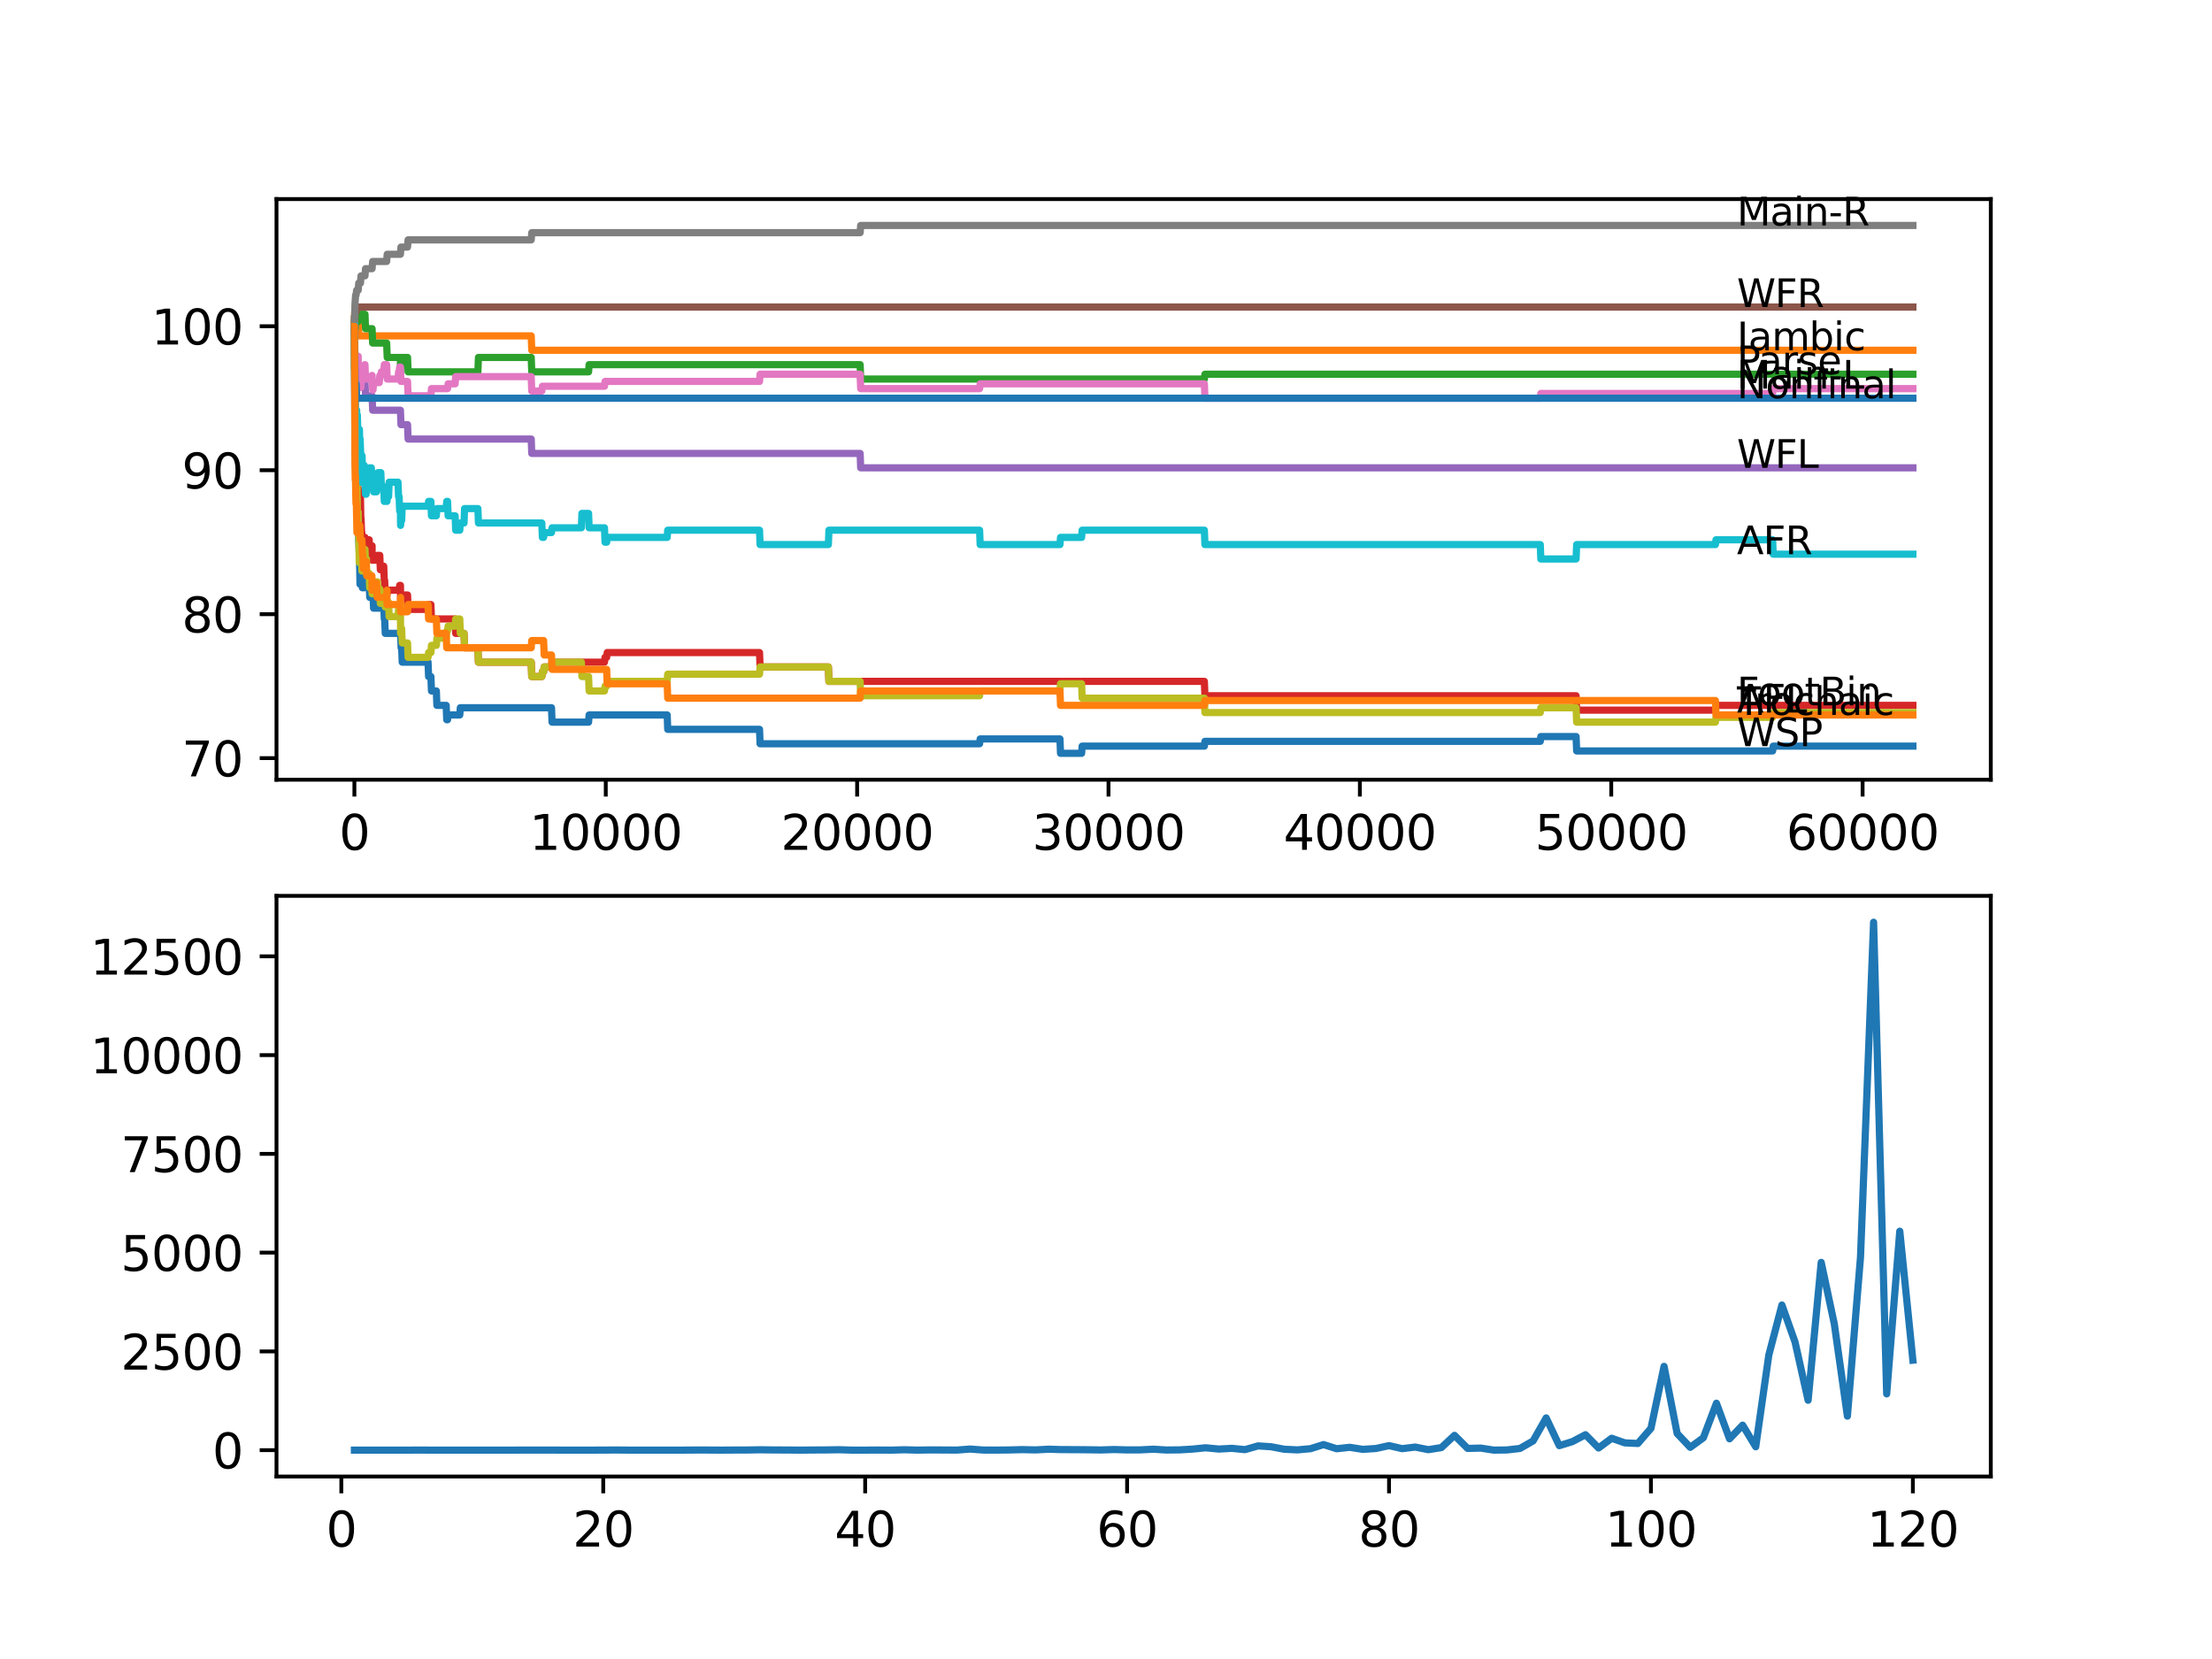 <?xml version="1.0" encoding="utf-8" standalone="no"?>
<!DOCTYPE svg PUBLIC "-//W3C//DTD SVG 1.1//EN"
  "http://www.w3.org/Graphics/SVG/1.1/DTD/svg11.dtd">
<svg xmlns:xlink="http://www.w3.org/1999/xlink" width="460.8pt" height="345.6pt" viewBox="0 0 460.8 345.6" xmlns="http://www.w3.org/2000/svg" version="1.1">
 <defs>
  <style type="text/css">*{stroke-linejoin: round; stroke-linecap: butt}</style>
 </defs>
 <g id="figure_1">
  <g id="patch_1">
   <path d="M 0 345.6 
L 460.8 345.6 
L 460.8 0 
L 0 0 
z
" style="fill: #ffffff"/>
  </g>
  <g id="axes_1">
   <g id="patch_2">
    <path d="M 57.6 162.432 
L 414.72 162.432 
L 414.72 41.472 
L 57.6 41.472 
z
" style="fill: #ffffff"/>
   </g>
   <g id="matplotlib.axis_1">
    <g id="xtick_1">
     <g id="line2d_1">
      <defs>
       <path id="m406f53c6c4" d="M 0 0 
L 0 3.5 
" style="stroke: #000000; stroke-width: 0.8"/>
      </defs>
      <g>
       <use xlink:href="#m406f53c6c4" x="73.827" y="162.432" style="stroke: #000000; stroke-width: 0.8"/>
      </g>
     </g>
     <g id="text_1">
      <!-- 0 -->
      <g transform="translate(70.646 177.03)scale(0.1 -0.1)">
       <defs>
        <path id="DejaVuSans-30" d="M 2034 4250 
Q 1547 4250 1301 3770 
Q 1056 3291 1056 2328 
Q 1056 1369 1301 889 
Q 1547 409 2034 409 
Q 2525 409 2770 889 
Q 3016 1369 3016 2328 
Q 3016 3291 2770 3770 
Q 2525 4250 2034 4250 
z
M 2034 4750 
Q 2819 4750 3233 4129 
Q 3647 3509 3647 2328 
Q 3647 1150 3233 529 
Q 2819 -91 2034 -91 
Q 1250 -91 836 529 
Q 422 1150 422 2328 
Q 422 3509 836 4129 
Q 1250 4750 2034 4750 
z
" transform="scale(0.016)"/>
       </defs>
       <use xlink:href="#DejaVuSans-30"/>
      </g>
     </g>
    </g>
    <g id="xtick_2">
     <g id="line2d_2">
      <g>
       <use xlink:href="#m406f53c6c4" x="126.192" y="162.432" style="stroke: #000000; stroke-width: 0.8"/>
      </g>
     </g>
     <g id="text_2">
      <!-- 10000 -->
      <g transform="translate(110.286 177.03)scale(0.1 -0.1)">
       <defs>
        <path id="DejaVuSans-31" d="M 794 531 
L 1825 531 
L 1825 4091 
L 703 3866 
L 703 4441 
L 1819 4666 
L 2450 4666 
L 2450 531 
L 3481 531 
L 3481 0 
L 794 0 
L 794 531 
z
" transform="scale(0.016)"/>
       </defs>
       <use xlink:href="#DejaVuSans-31"/>
       <use xlink:href="#DejaVuSans-30" x="63.623"/>
       <use xlink:href="#DejaVuSans-30" x="127.246"/>
       <use xlink:href="#DejaVuSans-30" x="190.869"/>
       <use xlink:href="#DejaVuSans-30" x="254.492"/>
      </g>
     </g>
    </g>
    <g id="xtick_3">
     <g id="line2d_3">
      <g>
       <use xlink:href="#m406f53c6c4" x="178.556" y="162.432" style="stroke: #000000; stroke-width: 0.8"/>
      </g>
     </g>
     <g id="text_3">
      <!-- 20000 -->
      <g transform="translate(162.65 177.03)scale(0.1 -0.1)">
       <defs>
        <path id="DejaVuSans-32" d="M 1228 531 
L 3431 531 
L 3431 0 
L 469 0 
L 469 531 
Q 828 903 1448 1529 
Q 2069 2156 2228 2338 
Q 2531 2678 2651 2914 
Q 2772 3150 2772 3378 
Q 2772 3750 2511 3984 
Q 2250 4219 1831 4219 
Q 1534 4219 1204 4116 
Q 875 4013 500 3803 
L 500 4441 
Q 881 4594 1212 4672 
Q 1544 4750 1819 4750 
Q 2544 4750 2975 4387 
Q 3406 4025 3406 3419 
Q 3406 3131 3298 2873 
Q 3191 2616 2906 2266 
Q 2828 2175 2409 1742 
Q 1991 1309 1228 531 
z
" transform="scale(0.016)"/>
       </defs>
       <use xlink:href="#DejaVuSans-32"/>
       <use xlink:href="#DejaVuSans-30" x="63.623"/>
       <use xlink:href="#DejaVuSans-30" x="127.246"/>
       <use xlink:href="#DejaVuSans-30" x="190.869"/>
       <use xlink:href="#DejaVuSans-30" x="254.492"/>
      </g>
     </g>
    </g>
    <g id="xtick_4">
     <g id="line2d_4">
      <g>
       <use xlink:href="#m406f53c6c4" x="230.921" y="162.432" style="stroke: #000000; stroke-width: 0.8"/>
      </g>
     </g>
     <g id="text_4">
      <!-- 30000 -->
      <g transform="translate(215.015 177.03)scale(0.1 -0.1)">
       <defs>
        <path id="DejaVuSans-33" d="M 2597 2516 
Q 3050 2419 3304 2112 
Q 3559 1806 3559 1356 
Q 3559 666 3084 287 
Q 2609 -91 1734 -91 
Q 1441 -91 1130 -33 
Q 819 25 488 141 
L 488 750 
Q 750 597 1062 519 
Q 1375 441 1716 441 
Q 2309 441 2620 675 
Q 2931 909 2931 1356 
Q 2931 1769 2642 2001 
Q 2353 2234 1838 2234 
L 1294 2234 
L 1294 2753 
L 1863 2753 
Q 2328 2753 2575 2939 
Q 2822 3125 2822 3475 
Q 2822 3834 2567 4026 
Q 2313 4219 1838 4219 
Q 1578 4219 1281 4162 
Q 984 4106 628 3988 
L 628 4550 
Q 988 4650 1302 4700 
Q 1616 4750 1894 4750 
Q 2613 4750 3031 4423 
Q 3450 4097 3450 3541 
Q 3450 3153 3228 2886 
Q 3006 2619 2597 2516 
z
" transform="scale(0.016)"/>
       </defs>
       <use xlink:href="#DejaVuSans-33"/>
       <use xlink:href="#DejaVuSans-30" x="63.623"/>
       <use xlink:href="#DejaVuSans-30" x="127.246"/>
       <use xlink:href="#DejaVuSans-30" x="190.869"/>
       <use xlink:href="#DejaVuSans-30" x="254.492"/>
      </g>
     </g>
    </g>
    <g id="xtick_5">
     <g id="line2d_5">
      <g>
       <use xlink:href="#m406f53c6c4" x="283.285" y="162.432" style="stroke: #000000; stroke-width: 0.8"/>
      </g>
     </g>
     <g id="text_5">
      <!-- 40000 -->
      <g transform="translate(267.379 177.03)scale(0.1 -0.1)">
       <defs>
        <path id="DejaVuSans-34" d="M 2419 4116 
L 825 1625 
L 2419 1625 
L 2419 4116 
z
M 2253 4666 
L 3047 4666 
L 3047 1625 
L 3713 1625 
L 3713 1100 
L 3047 1100 
L 3047 0 
L 2419 0 
L 2419 1100 
L 313 1100 
L 313 1709 
L 2253 4666 
z
" transform="scale(0.016)"/>
       </defs>
       <use xlink:href="#DejaVuSans-34"/>
       <use xlink:href="#DejaVuSans-30" x="63.623"/>
       <use xlink:href="#DejaVuSans-30" x="127.246"/>
       <use xlink:href="#DejaVuSans-30" x="190.869"/>
       <use xlink:href="#DejaVuSans-30" x="254.492"/>
      </g>
     </g>
    </g>
    <g id="xtick_6">
     <g id="line2d_6">
      <g>
       <use xlink:href="#m406f53c6c4" x="335.65" y="162.432" style="stroke: #000000; stroke-width: 0.8"/>
      </g>
     </g>
     <g id="text_6">
      <!-- 50000 -->
      <g transform="translate(319.744 177.03)scale(0.1 -0.1)">
       <defs>
        <path id="DejaVuSans-35" d="M 691 4666 
L 3169 4666 
L 3169 4134 
L 1269 4134 
L 1269 2991 
Q 1406 3038 1543 3061 
Q 1681 3084 1819 3084 
Q 2600 3084 3056 2656 
Q 3513 2228 3513 1497 
Q 3513 744 3044 326 
Q 2575 -91 1722 -91 
Q 1428 -91 1123 -41 
Q 819 9 494 109 
L 494 744 
Q 775 591 1075 516 
Q 1375 441 1709 441 
Q 2250 441 2565 725 
Q 2881 1009 2881 1497 
Q 2881 1984 2565 2268 
Q 2250 2553 1709 2553 
Q 1456 2553 1204 2497 
Q 953 2441 691 2322 
L 691 4666 
z
" transform="scale(0.016)"/>
       </defs>
       <use xlink:href="#DejaVuSans-35"/>
       <use xlink:href="#DejaVuSans-30" x="63.623"/>
       <use xlink:href="#DejaVuSans-30" x="127.246"/>
       <use xlink:href="#DejaVuSans-30" x="190.869"/>
       <use xlink:href="#DejaVuSans-30" x="254.492"/>
      </g>
     </g>
    </g>
    <g id="xtick_7">
     <g id="line2d_7">
      <g>
       <use xlink:href="#m406f53c6c4" x="388.014" y="162.432" style="stroke: #000000; stroke-width: 0.8"/>
      </g>
     </g>
     <g id="text_7">
      <!-- 60000 -->
      <g transform="translate(372.108 177.03)scale(0.1 -0.1)">
       <defs>
        <path id="DejaVuSans-36" d="M 2113 2584 
Q 1688 2584 1439 2293 
Q 1191 2003 1191 1497 
Q 1191 994 1439 701 
Q 1688 409 2113 409 
Q 2538 409 2786 701 
Q 3034 994 3034 1497 
Q 3034 2003 2786 2293 
Q 2538 2584 2113 2584 
z
M 3366 4563 
L 3366 3988 
Q 3128 4100 2886 4159 
Q 2644 4219 2406 4219 
Q 1781 4219 1451 3797 
Q 1122 3375 1075 2522 
Q 1259 2794 1537 2939 
Q 1816 3084 2150 3084 
Q 2853 3084 3261 2657 
Q 3669 2231 3669 1497 
Q 3669 778 3244 343 
Q 2819 -91 2113 -91 
Q 1303 -91 875 529 
Q 447 1150 447 2328 
Q 447 3434 972 4092 
Q 1497 4750 2381 4750 
Q 2619 4750 2861 4703 
Q 3103 4656 3366 4563 
z
" transform="scale(0.016)"/>
       </defs>
       <use xlink:href="#DejaVuSans-36"/>
       <use xlink:href="#DejaVuSans-30" x="63.623"/>
       <use xlink:href="#DejaVuSans-30" x="127.246"/>
       <use xlink:href="#DejaVuSans-30" x="190.869"/>
       <use xlink:href="#DejaVuSans-30" x="254.492"/>
      </g>
     </g>
    </g>
   </g>
   <g id="matplotlib.axis_2">
    <g id="ytick_1">
     <g id="line2d_8">
      <defs>
       <path id="m859631e3ba" d="M 0 0 
L -3.5 0 
" style="stroke: #000000; stroke-width: 0.8"/>
      </defs>
      <g>
       <use xlink:href="#m859631e3ba" x="57.6" y="157.933" style="stroke: #000000; stroke-width: 0.8"/>
      </g>
     </g>
     <g id="text_8">
      <!-- 70 -->
      <g transform="translate(37.875 161.733)scale(0.1 -0.1)">
       <defs>
        <path id="DejaVuSans-37" d="M 525 4666 
L 3525 4666 
L 3525 4397 
L 1831 0 
L 1172 0 
L 2766 4134 
L 525 4134 
L 525 4666 
z
" transform="scale(0.016)"/>
       </defs>
       <use xlink:href="#DejaVuSans-37"/>
       <use xlink:href="#DejaVuSans-30" x="63.623"/>
      </g>
     </g>
    </g>
    <g id="ytick_2">
     <g id="line2d_9">
      <g>
       <use xlink:href="#m859631e3ba" x="57.6" y="127.943" style="stroke: #000000; stroke-width: 0.8"/>
      </g>
     </g>
     <g id="text_9">
      <!-- 80 -->
      <g transform="translate(37.875 131.743)scale(0.1 -0.1)">
       <defs>
        <path id="DejaVuSans-38" d="M 2034 2216 
Q 1584 2216 1326 1975 
Q 1069 1734 1069 1313 
Q 1069 891 1326 650 
Q 1584 409 2034 409 
Q 2484 409 2743 651 
Q 3003 894 3003 1313 
Q 3003 1734 2745 1975 
Q 2488 2216 2034 2216 
z
M 1403 2484 
Q 997 2584 770 2862 
Q 544 3141 544 3541 
Q 544 4100 942 4425 
Q 1341 4750 2034 4750 
Q 2731 4750 3128 4425 
Q 3525 4100 3525 3541 
Q 3525 3141 3298 2862 
Q 3072 2584 2669 2484 
Q 3125 2378 3379 2068 
Q 3634 1759 3634 1313 
Q 3634 634 3220 271 
Q 2806 -91 2034 -91 
Q 1263 -91 848 271 
Q 434 634 434 1313 
Q 434 1759 690 2068 
Q 947 2378 1403 2484 
z
M 1172 3481 
Q 1172 3119 1398 2916 
Q 1625 2713 2034 2713 
Q 2441 2713 2670 2916 
Q 2900 3119 2900 3481 
Q 2900 3844 2670 4047 
Q 2441 4250 2034 4250 
Q 1625 4250 1398 4047 
Q 1172 3844 1172 3481 
z
" transform="scale(0.016)"/>
       </defs>
       <use xlink:href="#DejaVuSans-38"/>
       <use xlink:href="#DejaVuSans-30" x="63.623"/>
      </g>
     </g>
    </g>
    <g id="ytick_3">
     <g id="line2d_10">
      <g>
       <use xlink:href="#m859631e3ba" x="57.6" y="97.953" style="stroke: #000000; stroke-width: 0.8"/>
      </g>
     </g>
     <g id="text_10">
      <!-- 90 -->
      <g transform="translate(37.875 101.753)scale(0.1 -0.1)">
       <defs>
        <path id="DejaVuSans-39" d="M 703 97 
L 703 672 
Q 941 559 1184 500 
Q 1428 441 1663 441 
Q 2288 441 2617 861 
Q 2947 1281 2994 2138 
Q 2813 1869 2534 1725 
Q 2256 1581 1919 1581 
Q 1219 1581 811 2004 
Q 403 2428 403 3163 
Q 403 3881 828 4315 
Q 1253 4750 1959 4750 
Q 2769 4750 3195 4129 
Q 3622 3509 3622 2328 
Q 3622 1225 3098 567 
Q 2575 -91 1691 -91 
Q 1453 -91 1209 -44 
Q 966 3 703 97 
z
M 1959 2075 
Q 2384 2075 2632 2365 
Q 2881 2656 2881 3163 
Q 2881 3666 2632 3958 
Q 2384 4250 1959 4250 
Q 1534 4250 1286 3958 
Q 1038 3666 1038 3163 
Q 1038 2656 1286 2365 
Q 1534 2075 1959 2075 
z
" transform="scale(0.016)"/>
       </defs>
       <use xlink:href="#DejaVuSans-39"/>
       <use xlink:href="#DejaVuSans-30" x="63.623"/>
      </g>
     </g>
    </g>
    <g id="ytick_4">
     <g id="line2d_11">
      <g>
       <use xlink:href="#m859631e3ba" x="57.6" y="67.963" style="stroke: #000000; stroke-width: 0.8"/>
      </g>
     </g>
     <g id="text_11">
      <!-- 100 -->
      <g transform="translate(31.512 71.762)scale(0.1 -0.1)">
       <use xlink:href="#DejaVuSans-31"/>
       <use xlink:href="#DejaVuSans-30" x="63.623"/>
       <use xlink:href="#DejaVuSans-30" x="127.246"/>
      </g>
     </g>
    </g>
   </g>
   <g id="line2d_12">
    <path d="M 73.833 66.464 
L 73.838 66.464 
L 73.99 94.704 
L 73.995 93.705 
L 74.021 93.705 
L 74.142 99.703 
L 74.157 99.703 
L 74.178 98.203 
L 74.241 102.702 
L 74.257 102.702 
L 74.294 102.702 
L 74.377 105.701 
L 74.403 103.701 
L 74.414 103.701 
L 74.529 106.7 
L 74.592 106.7 
L 74.712 112.698 
L 74.749 112.698 
L 74.864 115.697 
L 74.875 115.697 
L 74.995 121.695 
L 75.178 121.695 
L 75.304 119.446 
L 75.372 119.446 
L 75.487 122.445 
L 75.885 122.445 
L 76.001 121.446 
L 76.907 121.446 
L 77.022 124.445 
L 77.357 124.445 
L 77.472 123.695 
L 77.708 123.695 
L 77.823 126.694 
L 79.336 126.694 
L 79.451 125.944 
L 79.938 125.944 
L 80.054 128.943 
L 80.137 128.943 
L 80.253 131.942 
L 83.447 131.942 
L 83.562 134.941 
L 83.672 134.941 
L 83.787 137.94 
L 89.17 137.94 
L 89.285 140.939 
L 89.767 140.939 
L 89.882 143.938 
L 90.898 143.938 
L 91.014 146.937 
L 92.946 146.937 
L 93.061 149.936 
L 93.234 149.936 
L 93.349 148.936 
L 95.779 148.936 
L 95.894 147.437 
L 114.886 147.437 
L 115.002 150.436 
L 122.61 150.436 
L 122.725 148.936 
L 138.985 148.936 
L 139.1 151.935 
L 158.223 151.935 
L 158.339 154.934 
L 204.068 154.934 
L 204.184 153.935 
L 220.809 153.935 
L 220.925 156.934 
L 225.318 156.934 
L 225.433 155.434 
L 250.893 155.434 
L 251.008 154.435 
L 320.867 154.435 
L 320.983 153.435 
L 328.329 153.435 
L 328.445 156.434 
L 369.273 156.434 
L 369.388 155.434 
L 398.487 155.434 
L 398.487 155.434 
" clip-path="url(#pd6b12cddcd)" style="fill: none; stroke: #1f77b4; stroke-width: 1.5; stroke-linecap: square"/>
   </g>
   <g id="line2d_13">
    <path d="M 73.833 66.464 
L 73.948 63.965 
L 73.995 63.965 
L 74.11 66.964 
L 74.644 66.964 
L 74.76 69.963 
L 110.661 69.963 
L 110.776 72.962 
L 398.487 72.962 
L 398.487 72.962 
" clip-path="url(#pd6b12cddcd)" style="fill: none; stroke: #ff7f0e; stroke-width: 1.5; stroke-linecap: square"/>
   </g>
   <g id="line2d_14">
    <path d="M 73.833 70.962 
L 73.843 76.96 
L 73.901 66.214 
L 73.932 66.214 
L 73.958 66.214 
L 73.995 65.464 
L 74 68.463 
L 74.063 66.964 
L 74.644 66.964 
L 74.76 65.464 
L 76.032 65.464 
L 76.147 68.463 
L 77.514 68.463 
L 77.629 71.462 
L 80.546 71.462 
L 80.661 74.461 
L 83.415 74.461 
L 83.421 77.46 
L 83.525 74.461 
L 84.897 74.461 
L 85.013 77.46 
L 99.554 77.46 
L 99.669 74.461 
L 110.661 74.461 
L 110.776 77.46 
L 122.61 77.46 
L 122.725 75.961 
L 179.18 75.961 
L 179.295 78.96 
L 250.893 78.96 
L 251.008 77.96 
L 398.487 77.96 
L 398.487 77.96 
" clip-path="url(#pd6b12cddcd)" style="fill: none; stroke: #2ca02c; stroke-width: 1.5; stroke-linecap: square"/>
   </g>
   <g id="line2d_15">
    <path d="M 73.833 67.963 
L 73.854 67.963 
L 73.985 83.708 
L 73.995 82.209 
L 74.047 97.204 
L 74.079 97.204 
L 74.131 100.203 
L 74.189 99.203 
L 74.299 99.203 
L 74.414 95.704 
L 74.534 101.702 
L 74.608 101.702 
L 74.723 104.701 
L 74.948 104.701 
L 75.069 102.702 
L 75.178 108.7 
L 75.184 107.95 
L 75.21 107.95 
L 75.325 110.949 
L 75.372 110.949 
L 75.393 113.948 
L 75.482 112.948 
L 75.571 112.948 
L 75.686 111.949 
L 76.032 111.949 
L 76.147 114.948 
L 76.273 114.948 
L 76.393 112.449 
L 76.907 112.449 
L 77.022 115.448 
L 77.357 115.448 
L 77.472 114.698 
L 77.477 114.698 
L 77.514 113.698 
L 77.519 116.697 
L 77.577 116.697 
L 78.446 116.697 
L 78.561 115.697 
L 79.116 115.697 
L 79.232 118.696 
L 79.336 118.696 
L 79.451 117.947 
L 79.938 117.947 
L 80.054 120.946 
L 80.137 120.946 
L 80.253 123.945 
L 80.609 123.945 
L 80.724 122.945 
L 83.143 122.945 
L 83.258 121.945 
L 83.421 121.945 
L 83.447 124.944 
L 83.531 123.945 
L 84.897 123.945 
L 85.013 126.944 
L 89.17 126.944 
L 89.285 125.944 
L 89.767 125.944 
L 89.882 128.943 
L 94.81 128.943 
L 94.925 131.942 
L 96.664 131.942 
L 96.779 134.941 
L 99.554 134.941 
L 99.669 137.94 
L 110.661 137.94 
L 110.776 140.939 
L 112.87 140.939 
L 112.986 139.939 
L 113.247 139.939 
L 113.363 138.94 
L 114.886 138.94 
L 115.002 137.94 
L 125.925 137.94 
L 126.04 136.94 
L 126.375 136.94 
L 126.49 135.941 
L 158.223 135.941 
L 158.339 138.94 
L 172.566 138.94 
L 172.681 141.939 
L 250.893 141.939 
L 251.008 144.938 
L 328.329 144.938 
L 328.445 147.937 
L 357.35 147.937 
L 357.465 146.937 
L 398.487 146.937 
L 398.487 146.937 
" clip-path="url(#pd6b12cddcd)" style="fill: none; stroke: #d62728; stroke-width: 1.5; stroke-linecap: square"/>
   </g>
   <g id="line2d_16">
    <path d="M 73.833 67.963 
L 73.953 74.961 
L 73.995 74.961 
L 74.037 77.96 
L 74.105 76.46 
L 74.178 76.46 
L 74.294 79.459 
L 76.032 79.459 
L 76.147 82.458 
L 77.514 82.458 
L 77.629 85.457 
L 83.415 85.457 
L 83.531 88.456 
L 84.897 88.456 
L 85.013 91.455 
L 110.661 91.455 
L 110.776 94.454 
L 179.18 94.454 
L 179.295 97.453 
L 398.487 97.453 
L 398.487 97.453 
" clip-path="url(#pd6b12cddcd)" style="fill: none; stroke: #9467bd; stroke-width: 1.5; stroke-linecap: square"/>
   </g>
   <g id="line2d_17">
    <path d="M 73.833 67.963 
L 73.848 67.963 
L 73.979 64.964 
L 74.178 64.964 
L 74.294 63.965 
L 398.487 63.965 
L 398.487 63.965 
" clip-path="url(#pd6b12cddcd)" style="fill: none; stroke: #8c564b; stroke-width: 1.5; stroke-linecap: square"/>
   </g>
   <g id="line2d_18">
    <path d="M 73.833 70.962 
L 73.911 87.207 
L 73.969 85.707 
L 73.979 85.707 
L 74 86.207 
L 74.105 80.209 
L 74.178 80.209 
L 74.205 83.208 
L 74.288 81.709 
L 74.304 81.709 
L 74.43 77.21 
L 74.445 77.21 
L 74.561 75.711 
L 74.592 75.711 
L 74.618 74.211 
L 74.65 80.209 
L 74.686 80.209 
L 74.875 80.209 
L 74.99 78.71 
L 75.016 78.71 
L 75.095 77.71 
L 75.1 80.709 
L 75.116 80.709 
L 75.178 80.709 
L 75.304 78.46 
L 75.43 78.46 
L 75.545 76.96 
L 75.885 76.96 
L 76.001 75.961 
L 76.032 75.961 
L 76.147 78.96 
L 77.357 78.96 
L 77.472 78.21 
L 77.514 78.21 
L 77.629 81.209 
L 77.708 81.209 
L 77.823 79.709 
L 79.012 79.709 
L 79.127 78.21 
L 79.336 78.21 
L 79.451 77.46 
L 79.938 77.46 
L 80.054 75.961 
L 80.546 75.961 
L 80.661 78.96 
L 82.913 78.96 
L 83.028 77.46 
L 83.143 77.46 
L 83.258 76.46 
L 83.415 76.46 
L 83.531 79.459 
L 84.897 79.459 
L 85.013 82.458 
L 89.767 82.458 
L 89.882 80.959 
L 93.234 80.959 
L 93.349 79.959 
L 94.81 79.959 
L 94.925 78.46 
L 110.661 78.46 
L 110.776 81.459 
L 112.87 81.459 
L 112.986 80.459 
L 125.925 80.459 
L 126.04 79.459 
L 158.223 79.459 
L 158.339 77.96 
L 179.18 77.96 
L 179.295 80.959 
L 204.068 80.959 
L 204.184 79.959 
L 250.893 79.959 
L 251.008 82.958 
L 320.867 82.958 
L 320.983 81.959 
L 369.273 81.959 
L 369.388 80.959 
L 398.487 80.959 
L 398.487 80.959 
" clip-path="url(#pd6b12cddcd)" style="fill: none; stroke: #e377c2; stroke-width: 1.5; stroke-linecap: square"/>
   </g>
   <g id="line2d_19">
    <path d="M 73.833 67.963 
L 73.958 63.215 
L 74.079 61.465 
L 74.178 61.465 
L 74.294 60.466 
L 74.618 60.466 
L 74.733 58.966 
L 75.095 58.966 
L 75.21 57.467 
L 76.032 57.467 
L 76.147 55.967 
L 77.514 55.967 
L 77.629 54.468 
L 80.546 54.468 
L 80.661 52.968 
L 83.415 52.968 
L 83.531 51.469 
L 84.897 51.469 
L 85.013 49.969 
L 110.661 49.969 
L 110.776 48.47 
L 179.18 48.47 
L 179.295 46.97 
L 398.487 46.97 
L 398.487 46.97 
" clip-path="url(#pd6b12cddcd)" style="fill: none; stroke: #7f7f7f; stroke-width: 1.5; stroke-linecap: square"/>
   </g>
   <g id="line2d_20">
    <path d="M 73.833 70.962 
L 73.838 70.962 
L 73.848 69.963 
L 73.896 78.71 
L 74.021 94.205 
L 74.026 92.705 
L 74.037 92.705 
L 74.058 98.703 
L 74.147 94.704 
L 74.157 94.704 
L 74.205 103.701 
L 74.278 100.702 
L 74.294 100.702 
L 74.377 97.703 
L 74.388 103.701 
L 74.393 103.701 
L 74.414 103.701 
L 74.445 109.699 
L 74.529 108.2 
L 74.592 108.2 
L 74.608 106.7 
L 74.65 111.199 
L 74.692 111.199 
L 74.718 111.199 
L 74.838 117.197 
L 74.875 117.197 
L 74.99 114.698 
L 75.016 114.698 
L 75.069 113.698 
L 75.074 116.697 
L 75.121 115.198 
L 75.178 115.198 
L 75.247 112.948 
L 75.252 115.947 
L 75.283 115.947 
L 75.372 115.947 
L 75.393 118.946 
L 75.482 116.447 
L 75.571 116.447 
L 75.686 115.448 
L 75.885 115.448 
L 76.001 114.448 
L 76.032 114.448 
L 76.147 117.447 
L 76.273 117.447 
L 76.341 116.447 
L 76.346 119.446 
L 76.372 119.446 
L 76.907 119.446 
L 77.022 122.445 
L 77.357 122.445 
L 77.472 121.695 
L 77.477 121.695 
L 77.514 120.696 
L 77.519 123.695 
L 77.577 123.695 
L 77.708 123.695 
L 77.823 122.195 
L 78.446 122.195 
L 78.561 121.196 
L 78.635 121.196 
L 78.75 124.195 
L 79.012 124.195 
L 79.116 122.695 
L 79.232 125.694 
L 79.336 125.694 
L 79.451 124.944 
L 79.938 124.944 
L 80.054 123.445 
L 80.137 123.445 
L 80.253 126.444 
L 80.609 126.444 
L 80.724 125.444 
L 80.949 125.444 
L 81.064 128.443 
L 82.913 128.443 
L 83.028 126.944 
L 83.143 126.944 
L 83.258 125.944 
L 83.415 125.944 
L 83.447 131.942 
L 83.531 130.942 
L 83.672 130.942 
L 83.787 133.941 
L 84.897 133.941 
L 85.013 136.94 
L 89.17 136.94 
L 89.285 135.941 
L 89.767 135.941 
L 89.882 134.441 
L 90.898 134.441 
L 91.014 132.942 
L 92.946 132.942 
L 93.061 131.442 
L 93.234 131.442 
L 93.349 130.443 
L 94.81 130.443 
L 94.925 128.943 
L 95.779 128.943 
L 95.894 131.942 
L 96.664 131.942 
L 96.779 134.941 
L 99.554 134.941 
L 99.669 137.94 
L 110.661 137.94 
L 110.776 140.939 
L 112.87 140.939 
L 112.986 139.939 
L 113.247 139.939 
L 113.363 138.94 
L 114.886 138.94 
L 115.002 137.94 
L 121.107 137.94 
L 121.223 140.939 
L 122.61 140.939 
L 122.725 143.938 
L 125.925 143.938 
L 126.04 142.938 
L 126.375 142.938 
L 126.49 141.939 
L 138.985 141.939 
L 139.1 140.439 
L 158.223 140.439 
L 158.339 138.94 
L 172.566 138.94 
L 172.681 141.939 
L 179.18 141.939 
L 179.295 144.938 
L 204.068 144.938 
L 204.184 143.938 
L 220.809 143.938 
L 220.925 142.439 
L 225.318 142.439 
L 225.433 145.438 
L 250.893 145.438 
L 251.008 148.437 
L 320.867 148.437 
L 320.983 147.437 
L 328.329 147.437 
L 328.445 150.436 
L 357.35 150.436 
L 357.465 149.436 
L 369.273 149.436 
L 369.388 148.437 
L 398.487 148.437 
L 398.487 148.437 
" clip-path="url(#pd6b12cddcd)" style="fill: none; stroke: #bcbd22; stroke-width: 1.5; stroke-linecap: square"/>
   </g>
   <g id="line2d_21">
    <path d="M 73.833 67.963 
L 73.922 90.206 
L 73.964 79.459 
L 73.979 79.459 
L 74.11 91.955 
L 74.131 91.955 
L 74.205 86.957 
L 74.257 88.456 
L 74.294 88.456 
L 74.304 85.457 
L 74.33 94.454 
L 74.388 92.455 
L 74.414 92.455 
L 74.445 86.457 
L 74.529 89.456 
L 74.592 89.456 
L 74.712 95.454 
L 74.718 95.454 
L 74.838 89.456 
L 74.875 89.456 
L 74.948 92.455 
L 74.985 91.455 
L 75.016 91.455 
L 75.131 94.454 
L 75.178 94.454 
L 75.247 100.452 
L 75.294 98.953 
L 75.372 98.953 
L 75.43 94.954 
L 75.482 97.953 
L 75.571 97.953 
L 75.686 96.954 
L 75.885 96.954 
L 76.001 99.953 
L 76.032 99.953 
L 76.147 102.952 
L 76.273 102.952 
L 76.393 100.452 
L 76.907 100.452 
L 77.022 97.453 
L 77.357 97.453 
L 77.472 100.452 
L 77.477 100.452 
L 77.592 99.453 
L 77.708 99.453 
L 77.823 102.452 
L 78.446 102.452 
L 78.561 101.452 
L 78.635 101.452 
L 78.75 98.453 
L 79.012 98.453 
L 79.116 101.452 
L 79.122 98.453 
L 79.336 98.453 
L 79.451 101.452 
L 79.938 101.452 
L 80.054 104.451 
L 80.137 104.451 
L 80.253 101.452 
L 80.546 101.452 
L 80.609 104.451 
L 80.656 103.452 
L 80.949 103.452 
L 81.064 100.452 
L 82.913 100.452 
L 83.028 103.452 
L 83.143 103.452 
L 83.258 106.451 
L 83.421 106.451 
L 83.447 109.45 
L 83.531 108.45 
L 83.672 108.45 
L 83.787 105.451 
L 89.17 105.451 
L 89.285 104.451 
L 89.767 104.451 
L 89.882 107.45 
L 90.898 107.45 
L 91.014 105.951 
L 92.946 105.951 
L 93.061 104.451 
L 93.234 104.451 
L 93.349 107.45 
L 94.81 107.45 
L 94.925 110.449 
L 95.779 110.449 
L 95.894 108.95 
L 96.664 108.95 
L 96.779 105.951 
L 99.554 105.951 
L 99.669 108.95 
L 112.87 108.95 
L 112.986 111.949 
L 113.247 111.949 
L 113.363 110.949 
L 114.886 110.949 
L 115.002 109.949 
L 121.107 109.949 
L 121.223 106.95 
L 122.61 106.95 
L 122.725 109.949 
L 125.925 109.949 
L 126.04 112.948 
L 126.375 112.948 
L 126.49 111.949 
L 138.985 111.949 
L 139.1 110.449 
L 158.223 110.449 
L 158.339 113.448 
L 172.566 113.448 
L 172.681 110.449 
L 204.068 110.449 
L 204.184 113.448 
L 220.809 113.448 
L 220.925 111.949 
L 225.318 111.949 
L 225.433 110.449 
L 250.893 110.449 
L 251.008 113.448 
L 320.867 113.448 
L 320.983 116.447 
L 328.329 116.447 
L 328.445 113.448 
L 357.35 113.448 
L 357.465 112.449 
L 369.273 112.449 
L 369.388 115.448 
L 398.487 115.448 
L 398.487 115.448 
" clip-path="url(#pd6b12cddcd)" style="fill: none; stroke: #17becf; stroke-width: 1.5; stroke-linecap: square"/>
   </g>
   <g id="line2d_22">
    <path d="M 73.833 67.963 
L 73.848 67.963 
L 73.979 79.959 
L 74.178 79.959 
L 74.294 82.958 
L 398.487 82.958 
L 398.487 82.958 
" clip-path="url(#pd6b12cddcd)" style="fill: none; stroke: #1f77b4; stroke-width: 1.5; stroke-linecap: square"/>
   </g>
   <g id="line2d_23">
    <path d="M 73.833 67.963 
L 73.838 67.963 
L 73.995 99.953 
L 74 98.953 
L 74.037 98.953 
L 74.157 104.951 
L 74.236 104.951 
L 74.356 110.949 
L 74.644 110.949 
L 74.76 109.45 
L 74.948 109.45 
L 75.063 112.449 
L 75.393 112.449 
L 75.508 115.448 
L 75.571 115.448 
L 75.686 118.447 
L 76.032 118.447 
L 76.147 116.947 
L 76.273 116.947 
L 76.388 119.946 
L 77.477 119.946 
L 77.514 122.945 
L 77.587 121.446 
L 78.446 121.446 
L 78.561 124.445 
L 80.546 124.445 
L 80.609 122.945 
L 80.614 125.944 
L 80.651 125.944 
L 83.415 125.944 
L 83.447 124.445 
L 83.452 127.444 
L 83.52 127.444 
L 84.897 127.444 
L 85.013 125.944 
L 89.17 125.944 
L 89.285 128.943 
L 90.898 128.943 
L 91.014 131.942 
L 92.946 131.942 
L 93.061 134.941 
L 110.661 134.941 
L 110.776 133.442 
L 113.247 133.442 
L 113.363 136.441 
L 114.886 136.441 
L 115.002 139.44 
L 126.375 139.44 
L 126.49 142.439 
L 138.985 142.439 
L 139.1 145.438 
L 179.18 145.438 
L 179.295 143.938 
L 220.809 143.938 
L 220.925 146.937 
L 250.893 146.937 
L 251.008 145.937 
L 357.35 145.937 
L 357.465 148.936 
L 398.487 148.936 
L 398.487 148.936 
" clip-path="url(#pd6b12cddcd)" style="fill: none; stroke: #ff7f0e; stroke-width: 1.5; stroke-linecap: square"/>
   </g>
   <g id="patch_3">
    <path d="M 57.6 162.432 
L 57.6 41.472 
" style="fill: none; stroke: #000000; stroke-width: 0.8; stroke-linejoin: miter; stroke-linecap: square"/>
   </g>
   <g id="patch_4">
    <path d="M 414.72 162.432 
L 414.72 41.472 
" style="fill: none; stroke: #000000; stroke-width: 0.8; stroke-linejoin: miter; stroke-linecap: square"/>
   </g>
   <g id="patch_5">
    <path d="M 57.6 162.432 
L 414.72 162.432 
" style="fill: none; stroke: #000000; stroke-width: 0.8; stroke-linejoin: miter; stroke-linecap: square"/>
   </g>
   <g id="patch_6">
    <path d="M 57.6 41.472 
L 414.72 41.472 
" style="fill: none; stroke: #000000; stroke-width: 0.8; stroke-linejoin: miter; stroke-linecap: square"/>
   </g>
   <g id="text_12">
    <!-- WSP -->
    <g transform="translate(361.832 155.434)scale(0.08 -0.08)">
     <defs>
      <path id="DejaVuSans-57" d="M 213 4666 
L 850 4666 
L 1831 722 
L 2809 4666 
L 3519 4666 
L 4500 722 
L 5478 4666 
L 6119 4666 
L 4947 0 
L 4153 0 
L 3169 4050 
L 2175 0 
L 1381 0 
L 213 4666 
z
" transform="scale(0.016)"/>
      <path id="DejaVuSans-53" d="M 3425 4513 
L 3425 3897 
Q 3066 4069 2747 4153 
Q 2428 4238 2131 4238 
Q 1616 4238 1336 4038 
Q 1056 3838 1056 3469 
Q 1056 3159 1242 3001 
Q 1428 2844 1947 2747 
L 2328 2669 
Q 3034 2534 3370 2195 
Q 3706 1856 3706 1288 
Q 3706 609 3251 259 
Q 2797 -91 1919 -91 
Q 1588 -91 1214 -16 
Q 841 59 441 206 
L 441 856 
Q 825 641 1194 531 
Q 1563 422 1919 422 
Q 2459 422 2753 634 
Q 3047 847 3047 1241 
Q 3047 1584 2836 1778 
Q 2625 1972 2144 2069 
L 1759 2144 
Q 1053 2284 737 2584 
Q 422 2884 422 3419 
Q 422 4038 858 4394 
Q 1294 4750 2059 4750 
Q 2388 4750 2728 4690 
Q 3069 4631 3425 4513 
z
" transform="scale(0.016)"/>
      <path id="DejaVuSans-50" d="M 1259 4147 
L 1259 2394 
L 2053 2394 
Q 2494 2394 2734 2622 
Q 2975 2850 2975 3272 
Q 2975 3691 2734 3919 
Q 2494 4147 2053 4147 
L 1259 4147 
z
M 628 4666 
L 2053 4666 
Q 2838 4666 3239 4311 
Q 3641 3956 3641 3272 
Q 3641 2581 3239 2228 
Q 2838 1875 2053 1875 
L 1259 1875 
L 1259 0 
L 628 0 
L 628 4666 
z
" transform="scale(0.016)"/>
     </defs>
     <use xlink:href="#DejaVuSans-57"/>
     <use xlink:href="#DejaVuSans-53" x="98.877"/>
     <use xlink:href="#DejaVuSans-50" x="162.354"/>
    </g>
   </g>
   <g id="text_13">
    <!-- Iambic -->
    <g transform="translate(361.832 72.962)scale(0.08 -0.08)">
     <defs>
      <path id="DejaVuSans-49" d="M 628 4666 
L 1259 4666 
L 1259 0 
L 628 0 
L 628 4666 
z
" transform="scale(0.016)"/>
      <path id="DejaVuSans-61" d="M 2194 1759 
Q 1497 1759 1228 1600 
Q 959 1441 959 1056 
Q 959 750 1161 570 
Q 1363 391 1709 391 
Q 2188 391 2477 730 
Q 2766 1069 2766 1631 
L 2766 1759 
L 2194 1759 
z
M 3341 1997 
L 3341 0 
L 2766 0 
L 2766 531 
Q 2569 213 2275 61 
Q 1981 -91 1556 -91 
Q 1019 -91 701 211 
Q 384 513 384 1019 
Q 384 1609 779 1909 
Q 1175 2209 1959 2209 
L 2766 2209 
L 2766 2266 
Q 2766 2663 2505 2880 
Q 2244 3097 1772 3097 
Q 1472 3097 1187 3025 
Q 903 2953 641 2809 
L 641 3341 
Q 956 3463 1253 3523 
Q 1550 3584 1831 3584 
Q 2591 3584 2966 3190 
Q 3341 2797 3341 1997 
z
" transform="scale(0.016)"/>
      <path id="DejaVuSans-6d" d="M 3328 2828 
Q 3544 3216 3844 3400 
Q 4144 3584 4550 3584 
Q 5097 3584 5394 3201 
Q 5691 2819 5691 2113 
L 5691 0 
L 5113 0 
L 5113 2094 
Q 5113 2597 4934 2840 
Q 4756 3084 4391 3084 
Q 3944 3084 3684 2787 
Q 3425 2491 3425 1978 
L 3425 0 
L 2847 0 
L 2847 2094 
Q 2847 2600 2669 2842 
Q 2491 3084 2119 3084 
Q 1678 3084 1418 2786 
Q 1159 2488 1159 1978 
L 1159 0 
L 581 0 
L 581 3500 
L 1159 3500 
L 1159 2956 
Q 1356 3278 1631 3431 
Q 1906 3584 2284 3584 
Q 2666 3584 2933 3390 
Q 3200 3197 3328 2828 
z
" transform="scale(0.016)"/>
      <path id="DejaVuSans-62" d="M 3116 1747 
Q 3116 2381 2855 2742 
Q 2594 3103 2138 3103 
Q 1681 3103 1420 2742 
Q 1159 2381 1159 1747 
Q 1159 1113 1420 752 
Q 1681 391 2138 391 
Q 2594 391 2855 752 
Q 3116 1113 3116 1747 
z
M 1159 2969 
Q 1341 3281 1617 3432 
Q 1894 3584 2278 3584 
Q 2916 3584 3314 3078 
Q 3713 2572 3713 1747 
Q 3713 922 3314 415 
Q 2916 -91 2278 -91 
Q 1894 -91 1617 61 
Q 1341 213 1159 525 
L 1159 0 
L 581 0 
L 581 4863 
L 1159 4863 
L 1159 2969 
z
" transform="scale(0.016)"/>
      <path id="DejaVuSans-69" d="M 603 3500 
L 1178 3500 
L 1178 0 
L 603 0 
L 603 3500 
z
M 603 4863 
L 1178 4863 
L 1178 4134 
L 603 4134 
L 603 4863 
z
" transform="scale(0.016)"/>
      <path id="DejaVuSans-63" d="M 3122 3366 
L 3122 2828 
Q 2878 2963 2633 3030 
Q 2388 3097 2138 3097 
Q 1578 3097 1268 2742 
Q 959 2388 959 1747 
Q 959 1106 1268 751 
Q 1578 397 2138 397 
Q 2388 397 2633 464 
Q 2878 531 3122 666 
L 3122 134 
Q 2881 22 2623 -34 
Q 2366 -91 2075 -91 
Q 1284 -91 818 406 
Q 353 903 353 1747 
Q 353 2603 823 3093 
Q 1294 3584 2113 3584 
Q 2378 3584 2631 3529 
Q 2884 3475 3122 3366 
z
" transform="scale(0.016)"/>
     </defs>
     <use xlink:href="#DejaVuSans-49"/>
     <use xlink:href="#DejaVuSans-61" x="29.492"/>
     <use xlink:href="#DejaVuSans-6d" x="90.771"/>
     <use xlink:href="#DejaVuSans-62" x="188.184"/>
     <use xlink:href="#DejaVuSans-69" x="251.66"/>
     <use xlink:href="#DejaVuSans-63" x="279.443"/>
    </g>
   </g>
   <g id="text_14">
    <!-- Parse -->
    <g transform="translate(361.832 77.96)scale(0.08 -0.08)">
     <defs>
      <path id="DejaVuSans-72" d="M 2631 2963 
Q 2534 3019 2420 3045 
Q 2306 3072 2169 3072 
Q 1681 3072 1420 2755 
Q 1159 2438 1159 1844 
L 1159 0 
L 581 0 
L 581 3500 
L 1159 3500 
L 1159 2956 
Q 1341 3275 1631 3429 
Q 1922 3584 2338 3584 
Q 2397 3584 2469 3576 
Q 2541 3569 2628 3553 
L 2631 2963 
z
" transform="scale(0.016)"/>
      <path id="DejaVuSans-73" d="M 2834 3397 
L 2834 2853 
Q 2591 2978 2328 3040 
Q 2066 3103 1784 3103 
Q 1356 3103 1142 2972 
Q 928 2841 928 2578 
Q 928 2378 1081 2264 
Q 1234 2150 1697 2047 
L 1894 2003 
Q 2506 1872 2764 1633 
Q 3022 1394 3022 966 
Q 3022 478 2636 193 
Q 2250 -91 1575 -91 
Q 1294 -91 989 -36 
Q 684 19 347 128 
L 347 722 
Q 666 556 975 473 
Q 1284 391 1588 391 
Q 1994 391 2212 530 
Q 2431 669 2431 922 
Q 2431 1156 2273 1281 
Q 2116 1406 1581 1522 
L 1381 1569 
Q 847 1681 609 1914 
Q 372 2147 372 2553 
Q 372 3047 722 3315 
Q 1072 3584 1716 3584 
Q 2034 3584 2315 3537 
Q 2597 3491 2834 3397 
z
" transform="scale(0.016)"/>
      <path id="DejaVuSans-65" d="M 3597 1894 
L 3597 1613 
L 953 1613 
Q 991 1019 1311 708 
Q 1631 397 2203 397 
Q 2534 397 2845 478 
Q 3156 559 3463 722 
L 3463 178 
Q 3153 47 2828 -22 
Q 2503 -91 2169 -91 
Q 1331 -91 842 396 
Q 353 884 353 1716 
Q 353 2575 817 3079 
Q 1281 3584 2069 3584 
Q 2775 3584 3186 3129 
Q 3597 2675 3597 1894 
z
M 3022 2063 
Q 3016 2534 2758 2815 
Q 2500 3097 2075 3097 
Q 1594 3097 1305 2825 
Q 1016 2553 972 2059 
L 3022 2063 
z
" transform="scale(0.016)"/>
     </defs>
     <use xlink:href="#DejaVuSans-50"/>
     <use xlink:href="#DejaVuSans-61" x="55.803"/>
     <use xlink:href="#DejaVuSans-72" x="117.082"/>
     <use xlink:href="#DejaVuSans-73" x="158.195"/>
     <use xlink:href="#DejaVuSans-65" x="210.295"/>
    </g>
   </g>
   <g id="text_15">
    <!-- FootBin -->
    <g transform="translate(361.832 146.937)scale(0.08 -0.08)">
     <defs>
      <path id="DejaVuSans-46" d="M 628 4666 
L 3309 4666 
L 3309 4134 
L 1259 4134 
L 1259 2759 
L 3109 2759 
L 3109 2228 
L 1259 2228 
L 1259 0 
L 628 0 
L 628 4666 
z
" transform="scale(0.016)"/>
      <path id="DejaVuSans-6f" d="M 1959 3097 
Q 1497 3097 1228 2736 
Q 959 2375 959 1747 
Q 959 1119 1226 758 
Q 1494 397 1959 397 
Q 2419 397 2687 759 
Q 2956 1122 2956 1747 
Q 2956 2369 2687 2733 
Q 2419 3097 1959 3097 
z
M 1959 3584 
Q 2709 3584 3137 3096 
Q 3566 2609 3566 1747 
Q 3566 888 3137 398 
Q 2709 -91 1959 -91 
Q 1206 -91 779 398 
Q 353 888 353 1747 
Q 353 2609 779 3096 
Q 1206 3584 1959 3584 
z
" transform="scale(0.016)"/>
      <path id="DejaVuSans-74" d="M 1172 4494 
L 1172 3500 
L 2356 3500 
L 2356 3053 
L 1172 3053 
L 1172 1153 
Q 1172 725 1289 603 
Q 1406 481 1766 481 
L 2356 481 
L 2356 0 
L 1766 0 
Q 1100 0 847 248 
Q 594 497 594 1153 
L 594 3053 
L 172 3053 
L 172 3500 
L 594 3500 
L 594 4494 
L 1172 4494 
z
" transform="scale(0.016)"/>
      <path id="DejaVuSans-42" d="M 1259 2228 
L 1259 519 
L 2272 519 
Q 2781 519 3026 730 
Q 3272 941 3272 1375 
Q 3272 1813 3026 2020 
Q 2781 2228 2272 2228 
L 1259 2228 
z
M 1259 4147 
L 1259 2741 
L 2194 2741 
Q 2656 2741 2882 2914 
Q 3109 3088 3109 3444 
Q 3109 3797 2882 3972 
Q 2656 4147 2194 4147 
L 1259 4147 
z
M 628 4666 
L 2241 4666 
Q 2963 4666 3353 4366 
Q 3744 4066 3744 3513 
Q 3744 3084 3544 2831 
Q 3344 2578 2956 2516 
Q 3422 2416 3680 2098 
Q 3938 1781 3938 1306 
Q 3938 681 3513 340 
Q 3088 0 2303 0 
L 628 0 
L 628 4666 
z
" transform="scale(0.016)"/>
      <path id="DejaVuSans-6e" d="M 3513 2113 
L 3513 0 
L 2938 0 
L 2938 2094 
Q 2938 2591 2744 2837 
Q 2550 3084 2163 3084 
Q 1697 3084 1428 2787 
Q 1159 2491 1159 1978 
L 1159 0 
L 581 0 
L 581 3500 
L 1159 3500 
L 1159 2956 
Q 1366 3272 1645 3428 
Q 1925 3584 2291 3584 
Q 2894 3584 3203 3211 
Q 3513 2838 3513 2113 
z
" transform="scale(0.016)"/>
     </defs>
     <use xlink:href="#DejaVuSans-46"/>
     <use xlink:href="#DejaVuSans-6f" x="53.895"/>
     <use xlink:href="#DejaVuSans-6f" x="115.076"/>
     <use xlink:href="#DejaVuSans-74" x="176.258"/>
     <use xlink:href="#DejaVuSans-42" x="215.467"/>
     <use xlink:href="#DejaVuSans-69" x="284.07"/>
     <use xlink:href="#DejaVuSans-6e" x="311.854"/>
    </g>
   </g>
   <g id="text_16">
    <!-- WFL -->
    <g transform="translate(361.832 97.453)scale(0.08 -0.08)">
     <defs>
      <path id="DejaVuSans-4c" d="M 628 4666 
L 1259 4666 
L 1259 531 
L 3531 531 
L 3531 0 
L 628 0 
L 628 4666 
z
" transform="scale(0.016)"/>
     </defs>
     <use xlink:href="#DejaVuSans-57"/>
     <use xlink:href="#DejaVuSans-46" x="98.877"/>
     <use xlink:href="#DejaVuSans-4c" x="156.396"/>
    </g>
   </g>
   <g id="text_17">
    <!-- WFR -->
    <g transform="translate(361.832 63.965)scale(0.08 -0.08)">
     <defs>
      <path id="DejaVuSans-52" d="M 2841 2188 
Q 3044 2119 3236 1894 
Q 3428 1669 3622 1275 
L 4263 0 
L 3584 0 
L 2988 1197 
Q 2756 1666 2539 1819 
Q 2322 1972 1947 1972 
L 1259 1972 
L 1259 0 
L 628 0 
L 628 4666 
L 2053 4666 
Q 2853 4666 3247 4331 
Q 3641 3997 3641 3322 
Q 3641 2881 3436 2590 
Q 3231 2300 2841 2188 
z
M 1259 4147 
L 1259 2491 
L 2053 2491 
Q 2509 2491 2742 2702 
Q 2975 2913 2975 3322 
Q 2975 3731 2742 3939 
Q 2509 4147 2053 4147 
L 1259 4147 
z
" transform="scale(0.016)"/>
     </defs>
     <use xlink:href="#DejaVuSans-57"/>
     <use xlink:href="#DejaVuSans-46" x="98.877"/>
     <use xlink:href="#DejaVuSans-52" x="156.396"/>
    </g>
   </g>
   <g id="text_18">
    <!-- Main-L -->
    <g transform="translate(361.832 80.959)scale(0.08 -0.08)">
     <defs>
      <path id="DejaVuSans-4d" d="M 628 4666 
L 1569 4666 
L 2759 1491 
L 3956 4666 
L 4897 4666 
L 4897 0 
L 4281 0 
L 4281 4097 
L 3078 897 
L 2444 897 
L 1241 4097 
L 1241 0 
L 628 0 
L 628 4666 
z
" transform="scale(0.016)"/>
      <path id="DejaVuSans-2d" d="M 313 2009 
L 1997 2009 
L 1997 1497 
L 313 1497 
L 313 2009 
z
" transform="scale(0.016)"/>
     </defs>
     <use xlink:href="#DejaVuSans-4d"/>
     <use xlink:href="#DejaVuSans-61" x="86.279"/>
     <use xlink:href="#DejaVuSans-69" x="147.559"/>
     <use xlink:href="#DejaVuSans-6e" x="175.342"/>
     <use xlink:href="#DejaVuSans-2d" x="238.721"/>
     <use xlink:href="#DejaVuSans-4c" x="274.805"/>
    </g>
   </g>
   <g id="text_19">
    <!-- Main-R -->
    <g transform="translate(361.832 46.97)scale(0.08 -0.08)">
     <use xlink:href="#DejaVuSans-4d"/>
     <use xlink:href="#DejaVuSans-61" x="86.279"/>
     <use xlink:href="#DejaVuSans-69" x="147.559"/>
     <use xlink:href="#DejaVuSans-6e" x="175.342"/>
     <use xlink:href="#DejaVuSans-2d" x="238.721"/>
     <use xlink:href="#DejaVuSans-52" x="274.805"/>
    </g>
   </g>
   <g id="text_20">
    <!-- AFL -->
    <g transform="translate(361.832 148.437)scale(0.08 -0.08)">
     <defs>
      <path id="DejaVuSans-41" d="M 2188 4044 
L 1331 1722 
L 3047 1722 
L 2188 4044 
z
M 1831 4666 
L 2547 4666 
L 4325 0 
L 3669 0 
L 3244 1197 
L 1141 1197 
L 716 0 
L 50 0 
L 1831 4666 
z
" transform="scale(0.016)"/>
     </defs>
     <use xlink:href="#DejaVuSans-41"/>
     <use xlink:href="#DejaVuSans-46" x="68.408"/>
     <use xlink:href="#DejaVuSans-4c" x="125.928"/>
    </g>
   </g>
   <g id="text_21">
    <!-- AFR -->
    <g transform="translate(361.832 115.448)scale(0.08 -0.08)">
     <use xlink:href="#DejaVuSans-41"/>
     <use xlink:href="#DejaVuSans-46" x="68.408"/>
     <use xlink:href="#DejaVuSans-52" x="125.928"/>
    </g>
   </g>
   <g id="text_22">
    <!-- Nonfinal -->
    <g transform="translate(361.832 82.958)scale(0.08 -0.08)">
     <defs>
      <path id="DejaVuSans-4e" d="M 628 4666 
L 1478 4666 
L 3547 763 
L 3547 4666 
L 4159 4666 
L 4159 0 
L 3309 0 
L 1241 3903 
L 1241 0 
L 628 0 
L 628 4666 
z
" transform="scale(0.016)"/>
      <path id="DejaVuSans-66" d="M 2375 4863 
L 2375 4384 
L 1825 4384 
Q 1516 4384 1395 4259 
Q 1275 4134 1275 3809 
L 1275 3500 
L 2222 3500 
L 2222 3053 
L 1275 3053 
L 1275 0 
L 697 0 
L 697 3053 
L 147 3053 
L 147 3500 
L 697 3500 
L 697 3744 
Q 697 4328 969 4595 
Q 1241 4863 1831 4863 
L 2375 4863 
z
" transform="scale(0.016)"/>
      <path id="DejaVuSans-6c" d="M 603 4863 
L 1178 4863 
L 1178 0 
L 603 0 
L 603 4863 
z
" transform="scale(0.016)"/>
     </defs>
     <use xlink:href="#DejaVuSans-4e"/>
     <use xlink:href="#DejaVuSans-6f" x="74.805"/>
     <use xlink:href="#DejaVuSans-6e" x="135.986"/>
     <use xlink:href="#DejaVuSans-66" x="199.365"/>
     <use xlink:href="#DejaVuSans-69" x="234.57"/>
     <use xlink:href="#DejaVuSans-6e" x="262.354"/>
     <use xlink:href="#DejaVuSans-61" x="325.732"/>
     <use xlink:href="#DejaVuSans-6c" x="387.012"/>
    </g>
   </g>
   <g id="text_23">
    <!-- Trochaic -->
    <g transform="translate(361.832 148.936)scale(0.08 -0.08)">
     <defs>
      <path id="DejaVuSans-54" d="M -19 4666 
L 3928 4666 
L 3928 4134 
L 2272 4134 
L 2272 0 
L 1638 0 
L 1638 4134 
L -19 4134 
L -19 4666 
z
" transform="scale(0.016)"/>
      <path id="DejaVuSans-68" d="M 3513 2113 
L 3513 0 
L 2938 0 
L 2938 2094 
Q 2938 2591 2744 2837 
Q 2550 3084 2163 3084 
Q 1697 3084 1428 2787 
Q 1159 2491 1159 1978 
L 1159 0 
L 581 0 
L 581 4863 
L 1159 4863 
L 1159 2956 
Q 1366 3272 1645 3428 
Q 1925 3584 2291 3584 
Q 2894 3584 3203 3211 
Q 3513 2838 3513 2113 
z
" transform="scale(0.016)"/>
     </defs>
     <use xlink:href="#DejaVuSans-54"/>
     <use xlink:href="#DejaVuSans-72" x="46.334"/>
     <use xlink:href="#DejaVuSans-6f" x="85.197"/>
     <use xlink:href="#DejaVuSans-63" x="146.379"/>
     <use xlink:href="#DejaVuSans-68" x="201.359"/>
     <use xlink:href="#DejaVuSans-61" x="264.738"/>
     <use xlink:href="#DejaVuSans-69" x="326.018"/>
     <use xlink:href="#DejaVuSans-63" x="353.801"/>
    </g>
   </g>
  </g>
  <g id="axes_2">
   <g id="patch_7">
    <path d="M 57.6 307.584 
L 414.72 307.584 
L 414.72 186.624 
L 57.6 186.624 
z
" style="fill: #ffffff"/>
   </g>
   <g id="matplotlib.axis_3">
    <g id="xtick_8">
     <g id="line2d_24">
      <g>
       <use xlink:href="#m406f53c6c4" x="71.105" y="307.584" style="stroke: #000000; stroke-width: 0.8"/>
      </g>
     </g>
     <g id="text_24">
      <!-- 0 -->
      <g transform="translate(67.923 322.182)scale(0.1 -0.1)">
       <use xlink:href="#DejaVuSans-30"/>
      </g>
     </g>
    </g>
    <g id="xtick_9">
     <g id="line2d_25">
      <g>
       <use xlink:href="#m406f53c6c4" x="125.668" y="307.584" style="stroke: #000000; stroke-width: 0.8"/>
      </g>
     </g>
     <g id="text_25">
      <!-- 20 -->
      <g transform="translate(119.306 322.182)scale(0.1 -0.1)">
       <use xlink:href="#DejaVuSans-32"/>
       <use xlink:href="#DejaVuSans-30" x="63.623"/>
      </g>
     </g>
    </g>
    <g id="xtick_10">
     <g id="line2d_26">
      <g>
       <use xlink:href="#m406f53c6c4" x="180.232" y="307.584" style="stroke: #000000; stroke-width: 0.8"/>
      </g>
     </g>
     <g id="text_26">
      <!-- 40 -->
      <g transform="translate(173.87 322.182)scale(0.1 -0.1)">
       <use xlink:href="#DejaVuSans-34"/>
       <use xlink:href="#DejaVuSans-30" x="63.623"/>
      </g>
     </g>
    </g>
    <g id="xtick_11">
     <g id="line2d_27">
      <g>
       <use xlink:href="#m406f53c6c4" x="234.796" y="307.584" style="stroke: #000000; stroke-width: 0.8"/>
      </g>
     </g>
     <g id="text_27">
      <!-- 60 -->
      <g transform="translate(228.433 322.182)scale(0.1 -0.1)">
       <use xlink:href="#DejaVuSans-36"/>
       <use xlink:href="#DejaVuSans-30" x="63.623"/>
      </g>
     </g>
    </g>
    <g id="xtick_12">
     <g id="line2d_28">
      <g>
       <use xlink:href="#m406f53c6c4" x="289.36" y="307.584" style="stroke: #000000; stroke-width: 0.8"/>
      </g>
     </g>
     <g id="text_28">
      <!-- 80 -->
      <g transform="translate(282.997 322.182)scale(0.1 -0.1)">
       <use xlink:href="#DejaVuSans-38"/>
       <use xlink:href="#DejaVuSans-30" x="63.623"/>
      </g>
     </g>
    </g>
    <g id="xtick_13">
     <g id="line2d_29">
      <g>
       <use xlink:href="#m406f53c6c4" x="343.923" y="307.584" style="stroke: #000000; stroke-width: 0.8"/>
      </g>
     </g>
     <g id="text_29">
      <!-- 100 -->
      <g transform="translate(334.38 322.182)scale(0.1 -0.1)">
       <use xlink:href="#DejaVuSans-31"/>
       <use xlink:href="#DejaVuSans-30" x="63.623"/>
       <use xlink:href="#DejaVuSans-30" x="127.246"/>
      </g>
     </g>
    </g>
    <g id="xtick_14">
     <g id="line2d_30">
      <g>
       <use xlink:href="#m406f53c6c4" x="398.487" y="307.584" style="stroke: #000000; stroke-width: 0.8"/>
      </g>
     </g>
     <g id="text_30">
      <!-- 120 -->
      <g transform="translate(388.944 322.182)scale(0.1 -0.1)">
       <use xlink:href="#DejaVuSans-31"/>
       <use xlink:href="#DejaVuSans-32" x="63.623"/>
       <use xlink:href="#DejaVuSans-30" x="127.246"/>
      </g>
     </g>
    </g>
   </g>
   <g id="matplotlib.axis_4">
    <g id="ytick_5">
     <g id="line2d_31">
      <g>
       <use xlink:href="#m859631e3ba" x="57.6" y="302.094" style="stroke: #000000; stroke-width: 0.8"/>
      </g>
     </g>
     <g id="text_31">
      <!-- 0 -->
      <g transform="translate(44.237 305.893)scale(0.1 -0.1)">
       <use xlink:href="#DejaVuSans-30"/>
      </g>
     </g>
    </g>
    <g id="ytick_6">
     <g id="line2d_32">
      <g>
       <use xlink:href="#m859631e3ba" x="57.6" y="281.52" style="stroke: #000000; stroke-width: 0.8"/>
      </g>
     </g>
     <g id="text_32">
      <!-- 2500 -->
      <g transform="translate(25.15 285.319)scale(0.1 -0.1)">
       <use xlink:href="#DejaVuSans-32"/>
       <use xlink:href="#DejaVuSans-35" x="63.623"/>
       <use xlink:href="#DejaVuSans-30" x="127.246"/>
       <use xlink:href="#DejaVuSans-30" x="190.869"/>
      </g>
     </g>
    </g>
    <g id="ytick_7">
     <g id="line2d_33">
      <g>
       <use xlink:href="#m859631e3ba" x="57.6" y="260.946" style="stroke: #000000; stroke-width: 0.8"/>
      </g>
     </g>
     <g id="text_33">
      <!-- 5000 -->
      <g transform="translate(25.15 264.745)scale(0.1 -0.1)">
       <use xlink:href="#DejaVuSans-35"/>
       <use xlink:href="#DejaVuSans-30" x="63.623"/>
       <use xlink:href="#DejaVuSans-30" x="127.246"/>
       <use xlink:href="#DejaVuSans-30" x="190.869"/>
      </g>
     </g>
    </g>
    <g id="ytick_8">
     <g id="line2d_34">
      <g>
       <use xlink:href="#m859631e3ba" x="57.6" y="240.372" style="stroke: #000000; stroke-width: 0.8"/>
      </g>
     </g>
     <g id="text_34">
      <!-- 7500 -->
      <g transform="translate(25.15 244.171)scale(0.1 -0.1)">
       <use xlink:href="#DejaVuSans-37"/>
       <use xlink:href="#DejaVuSans-35" x="63.623"/>
       <use xlink:href="#DejaVuSans-30" x="127.246"/>
       <use xlink:href="#DejaVuSans-30" x="190.869"/>
      </g>
     </g>
    </g>
    <g id="ytick_9">
     <g id="line2d_35">
      <g>
       <use xlink:href="#m859631e3ba" x="57.6" y="219.798" style="stroke: #000000; stroke-width: 0.8"/>
      </g>
     </g>
     <g id="text_35">
      <!-- 10000 -->
      <g transform="translate(18.788 223.597)scale(0.1 -0.1)">
       <use xlink:href="#DejaVuSans-31"/>
       <use xlink:href="#DejaVuSans-30" x="63.623"/>
       <use xlink:href="#DejaVuSans-30" x="127.246"/>
       <use xlink:href="#DejaVuSans-30" x="190.869"/>
       <use xlink:href="#DejaVuSans-30" x="254.492"/>
      </g>
     </g>
    </g>
    <g id="ytick_10">
     <g id="line2d_36">
      <g>
       <use xlink:href="#m859631e3ba" x="57.6" y="199.224" style="stroke: #000000; stroke-width: 0.8"/>
      </g>
     </g>
     <g id="text_36">
      <!-- 12500 -->
      <g transform="translate(18.788 203.024)scale(0.1 -0.1)">
       <use xlink:href="#DejaVuSans-31"/>
       <use xlink:href="#DejaVuSans-32" x="63.623"/>
       <use xlink:href="#DejaVuSans-35" x="127.246"/>
       <use xlink:href="#DejaVuSans-30" x="190.869"/>
       <use xlink:href="#DejaVuSans-30" x="254.492"/>
      </g>
     </g>
    </g>
   </g>
   <g id="line2d_37">
    <path d="M 73.833 302.086 
L 76.561 302.086 
L 79.289 302.086 
L 82.017 302.086 
L 84.745 302.086 
L 87.474 302.078 
L 90.202 302.086 
L 92.93 302.086 
L 95.658 302.086 
L 98.386 302.086 
L 101.115 302.086 
L 103.843 302.086 
L 106.571 302.086 
L 109.299 302.078 
L 112.027 302.078 
L 114.756 302.078 
L 117.484 302.086 
L 120.212 302.086 
L 122.94 302.086 
L 125.668 302.078 
L 128.397 302.061 
L 131.125 302.086 
L 133.853 302.086 
L 136.581 302.086 
L 139.309 302.086 
L 142.037 302.086 
L 144.766 302.069 
L 147.494 302.069 
L 150.222 302.086 
L 152.95 302.069 
L 155.678 302.061 
L 158.407 302.012 
L 161.135 302.053 
L 163.863 302.061 
L 166.591 302.086 
L 169.319 302.061 
L 172.048 302.045 
L 174.776 302.004 
L 177.504 302.086 
L 180.232 302.086 
L 182.96 302.069 
L 185.688 302.086 
L 188.417 302.012 
L 191.145 302.086 
L 193.873 302.045 
L 196.601 302.061 
L 199.329 302.078 
L 202.058 301.864 
L 204.786 302.069 
L 207.514 302.078 
L 210.242 302.053 
L 212.97 301.979 
L 215.699 302.045 
L 218.427 301.897 
L 221.155 301.979 
L 223.883 301.987 
L 226.611 302.012 
L 229.34 302.053 
L 232.068 301.962 
L 234.796 302.045 
L 237.524 302.036 
L 240.252 301.897 
L 242.98 302.061 
L 245.709 302.036 
L 248.437 301.872 
L 251.165 301.6 
L 253.893 301.864 
L 256.621 301.715 
L 259.35 301.987 
L 262.078 301.205 
L 264.806 301.386 
L 267.534 301.905 
L 270.262 302.036 
L 272.991 301.79 
L 275.719 300.934 
L 278.447 301.798 
L 281.175 301.502 
L 283.903 301.929 
L 286.632 301.748 
L 289.36 301.148 
L 292.088 301.781 
L 294.816 301.452 
L 297.544 301.995 
L 300.272 301.559 
L 303.001 299.008 
L 305.729 301.732 
L 308.457 301.666 
L 311.185 302.086 
L 313.913 302.053 
L 316.642 301.74 
L 319.37 300.168 
L 322.098 295.379 
L 324.826 301.156 
L 327.554 300.316 
L 330.283 298.876 
L 333.011 301.641 
L 335.739 299.617 
L 338.467 300.572 
L 341.195 300.703 
L 343.923 297.551 
L 346.652 284.639 
L 349.38 298.621 
L 352.108 301.502 
L 354.836 299.518 
L 357.564 292.317 
L 360.293 299.732 
L 363.021 296.885 
L 365.749 301.386 
L 368.477 282.277 
L 371.205 271.859 
L 373.934 279.553 
L 376.662 291.7 
L 379.39 262.979 
L 382.118 275.784 
L 384.846 295.008 
L 387.575 261.901 
L 390.303 192.122 
L 393.031 290.367 
L 395.759 256.486 
L 398.487 283.355 
" clip-path="url(#pa2edafe9f8)" style="fill: none; stroke: #1f77b4; stroke-width: 1.5; stroke-linecap: square"/>
   </g>
   <g id="patch_8">
    <path d="M 57.6 307.584 
L 57.6 186.624 
" style="fill: none; stroke: #000000; stroke-width: 0.8; stroke-linejoin: miter; stroke-linecap: square"/>
   </g>
   <g id="patch_9">
    <path d="M 414.72 307.584 
L 414.72 186.624 
" style="fill: none; stroke: #000000; stroke-width: 0.8; stroke-linejoin: miter; stroke-linecap: square"/>
   </g>
   <g id="patch_10">
    <path d="M 57.6 307.584 
L 414.72 307.584 
" style="fill: none; stroke: #000000; stroke-width: 0.8; stroke-linejoin: miter; stroke-linecap: square"/>
   </g>
   <g id="patch_11">
    <path d="M 57.6 186.624 
L 414.72 186.624 
" style="fill: none; stroke: #000000; stroke-width: 0.8; stroke-linejoin: miter; stroke-linecap: square"/>
   </g>
  </g>
 </g>
 <defs>
  <clipPath id="pd6b12cddcd">
   <rect x="57.6" y="41.472" width="357.12" height="120.96"/>
  </clipPath>
  <clipPath id="pa2edafe9f8">
   <rect x="57.6" y="186.624" width="357.12" height="120.96"/>
  </clipPath>
 </defs>
</svg>
